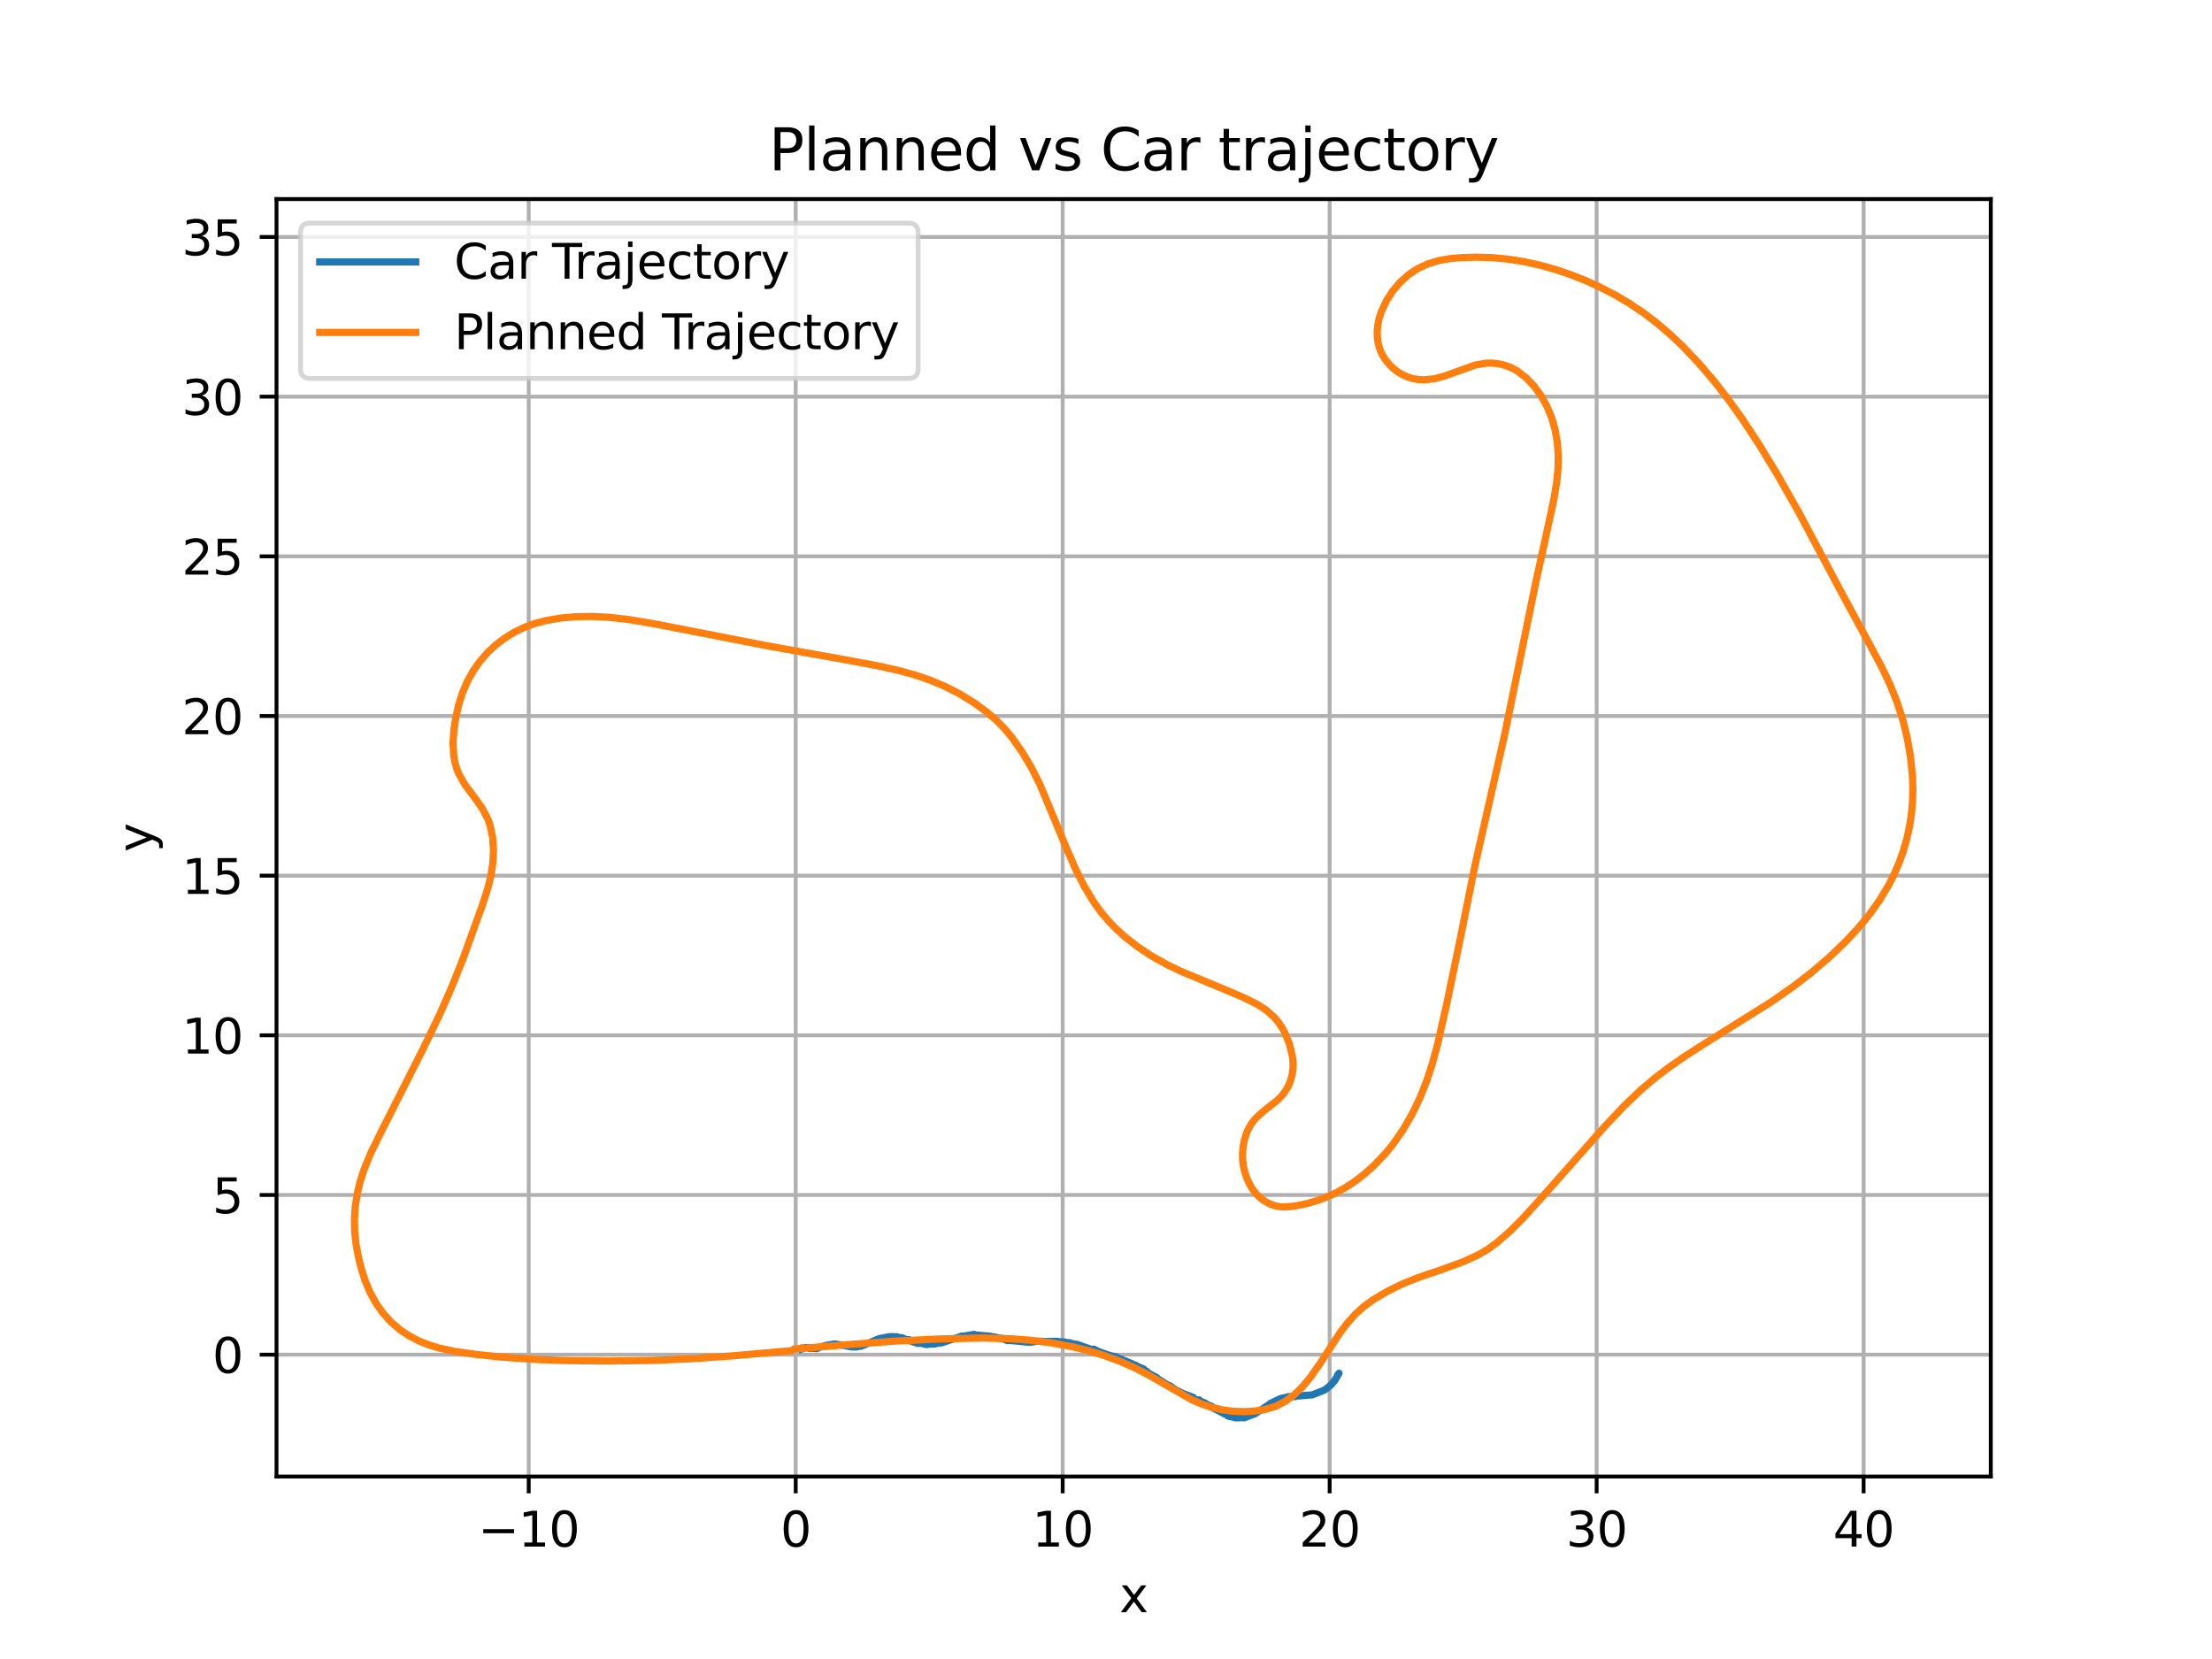 <?xml version="1.0" encoding="utf-8" standalone="no"?>
<!DOCTYPE svg PUBLIC "-//W3C//DTD SVG 1.1//EN"
  "http://www.w3.org/Graphics/SVG/1.1/DTD/svg11.dtd">
<svg xmlns:xlink="http://www.w3.org/1999/xlink" width="460.8pt" height="345.6pt" viewBox="0 0 460.8 345.6" xmlns="http://www.w3.org/2000/svg" version="1.1">
 <defs>
  <style type="text/css">*{stroke-linejoin: round; stroke-linecap: butt}</style>
 </defs>
 <g id="figure_1">
  <g id="patch_1">
   <path d="M 0 345.6 
L 460.8 345.6 
L 460.8 0 
L 0 0 
z
" style="fill: #ffffff"/>
  </g>
  <g id="axes_1">
   <g id="patch_2">
    <path d="M 57.6 307.584 
L 414.72 307.584 
L 414.72 41.472 
L 57.6 41.472 
z
" style="fill: #ffffff"/>
   </g>
   <g id="matplotlib.axis_1">
    <g id="xtick_1">
     <g id="line2d_1">
      <path d="M 110.142 307.584 
L 110.142 41.472 
" clip-path="url(#p72f62558f8)" style="fill: none; stroke: #b0b0b0; stroke-width: 0.8; stroke-linecap: square"/>
     </g>
     <g id="line2d_2">
      <defs>
       <path id="m0a9d363232" d="M 0 0 
L 0 3.5 
" style="stroke: #000000; stroke-width: 0.8"/>
      </defs>
      <g>
       <use xlink:href="#m0a9d363232" x="110.142" y="307.584" style="stroke: #000000; stroke-width: 0.8"/>
      </g>
     </g>
     <g id="text_1">
      <!-- −10 -->
      <g transform="translate(99.59 322.182) scale(0.1 -0.1)">
       <defs>
        <path id="DejaVuSans-2212" d="M 678 2272 
L 4684 2272 
L 4684 1741 
L 678 1741 
L 678 2272 
z
" transform="scale(0.016)"/>
        <path id="DejaVuSans-31" d="M 794 531 
L 1825 531 
L 1825 4091 
L 703 3866 
L 703 4441 
L 1819 4666 
L 2450 4666 
L 2450 531 
L 3481 531 
L 3481 0 
L 794 0 
L 794 531 
z
" transform="scale(0.016)"/>
        <path id="DejaVuSans-30" d="M 2034 4250 
Q 1547 4250 1301 3770 
Q 1056 3291 1056 2328 
Q 1056 1369 1301 889 
Q 1547 409 2034 409 
Q 2525 409 2770 889 
Q 3016 1369 3016 2328 
Q 3016 3291 2770 3770 
Q 2525 4250 2034 4250 
z
M 2034 4750 
Q 2819 4750 3233 4129 
Q 3647 3509 3647 2328 
Q 3647 1150 3233 529 
Q 2819 -91 2034 -91 
Q 1250 -91 836 529 
Q 422 1150 422 2328 
Q 422 3509 836 4129 
Q 1250 4750 2034 4750 
z
" transform="scale(0.016)"/>
       </defs>
       <use xlink:href="#DejaVuSans-2212"/>
       <use xlink:href="#DejaVuSans-31" x="83.789"/>
       <use xlink:href="#DejaVuSans-30" x="147.412"/>
      </g>
     </g>
    </g>
    <g id="xtick_2">
     <g id="line2d_3">
      <path d="M 165.759 307.584 
L 165.759 41.472 
" clip-path="url(#p72f62558f8)" style="fill: none; stroke: #b0b0b0; stroke-width: 0.8; stroke-linecap: square"/>
     </g>
     <g id="line2d_4">
      <g>
       <use xlink:href="#m0a9d363232" x="165.759" y="307.584" style="stroke: #000000; stroke-width: 0.8"/>
      </g>
     </g>
     <g id="text_2">
      <!-- 0 -->
      <g transform="translate(162.577 322.182) scale(0.1 -0.1)">
       <use xlink:href="#DejaVuSans-30"/>
      </g>
     </g>
    </g>
    <g id="xtick_3">
     <g id="line2d_5">
      <path d="M 221.375 307.584 
L 221.375 41.472 
" clip-path="url(#p72f62558f8)" style="fill: none; stroke: #b0b0b0; stroke-width: 0.8; stroke-linecap: square"/>
     </g>
     <g id="line2d_6">
      <g>
       <use xlink:href="#m0a9d363232" x="221.375" y="307.584" style="stroke: #000000; stroke-width: 0.8"/>
      </g>
     </g>
     <g id="text_3">
      <!-- 10 -->
      <g transform="translate(215.012 322.182) scale(0.1 -0.1)">
       <use xlink:href="#DejaVuSans-31"/>
       <use xlink:href="#DejaVuSans-30" x="63.623"/>
      </g>
     </g>
    </g>
    <g id="xtick_4">
     <g id="line2d_7">
      <path d="M 276.991 307.584 
L 276.991 41.472 
" clip-path="url(#p72f62558f8)" style="fill: none; stroke: #b0b0b0; stroke-width: 0.8; stroke-linecap: square"/>
     </g>
     <g id="line2d_8">
      <g>
       <use xlink:href="#m0a9d363232" x="276.991" y="307.584" style="stroke: #000000; stroke-width: 0.8"/>
      </g>
     </g>
     <g id="text_4">
      <!-- 20 -->
      <g transform="translate(270.629 322.182) scale(0.1 -0.1)">
       <defs>
        <path id="DejaVuSans-32" d="M 1228 531 
L 3431 531 
L 3431 0 
L 469 0 
L 469 531 
Q 828 903 1448 1529 
Q 2069 2156 2228 2338 
Q 2531 2678 2651 2914 
Q 2772 3150 2772 3378 
Q 2772 3750 2511 3984 
Q 2250 4219 1831 4219 
Q 1534 4219 1204 4116 
Q 875 4013 500 3803 
L 500 4441 
Q 881 4594 1212 4672 
Q 1544 4750 1819 4750 
Q 2544 4750 2975 4387 
Q 3406 4025 3406 3419 
Q 3406 3131 3298 2873 
Q 3191 2616 2906 2266 
Q 2828 2175 2409 1742 
Q 1991 1309 1228 531 
z
" transform="scale(0.016)"/>
       </defs>
       <use xlink:href="#DejaVuSans-32"/>
       <use xlink:href="#DejaVuSans-30" x="63.623"/>
      </g>
     </g>
    </g>
    <g id="xtick_5">
     <g id="line2d_9">
      <path d="M 332.607 307.584 
L 332.607 41.472 
" clip-path="url(#p72f62558f8)" style="fill: none; stroke: #b0b0b0; stroke-width: 0.8; stroke-linecap: square"/>
     </g>
     <g id="line2d_10">
      <g>
       <use xlink:href="#m0a9d363232" x="332.607" y="307.584" style="stroke: #000000; stroke-width: 0.8"/>
      </g>
     </g>
     <g id="text_5">
      <!-- 30 -->
      <g transform="translate(326.245 322.182) scale(0.1 -0.1)">
       <defs>
        <path id="DejaVuSans-33" d="M 2597 2516 
Q 3050 2419 3304 2112 
Q 3559 1806 3559 1356 
Q 3559 666 3084 287 
Q 2609 -91 1734 -91 
Q 1441 -91 1130 -33 
Q 819 25 488 141 
L 488 750 
Q 750 597 1062 519 
Q 1375 441 1716 441 
Q 2309 441 2620 675 
Q 2931 909 2931 1356 
Q 2931 1769 2642 2001 
Q 2353 2234 1838 2234 
L 1294 2234 
L 1294 2753 
L 1863 2753 
Q 2328 2753 2575 2939 
Q 2822 3125 2822 3475 
Q 2822 3834 2567 4026 
Q 2313 4219 1838 4219 
Q 1578 4219 1281 4162 
Q 984 4106 628 3988 
L 628 4550 
Q 988 4650 1302 4700 
Q 1616 4750 1894 4750 
Q 2613 4750 3031 4423 
Q 3450 4097 3450 3541 
Q 3450 3153 3228 2886 
Q 3006 2619 2597 2516 
z
" transform="scale(0.016)"/>
       </defs>
       <use xlink:href="#DejaVuSans-33"/>
       <use xlink:href="#DejaVuSans-30" x="63.623"/>
      </g>
     </g>
    </g>
    <g id="xtick_6">
     <g id="line2d_11">
      <path d="M 388.224 307.584 
L 388.224 41.472 
" clip-path="url(#p72f62558f8)" style="fill: none; stroke: #b0b0b0; stroke-width: 0.8; stroke-linecap: square"/>
     </g>
     <g id="line2d_12">
      <g>
       <use xlink:href="#m0a9d363232" x="388.224" y="307.584" style="stroke: #000000; stroke-width: 0.8"/>
      </g>
     </g>
     <g id="text_6">
      <!-- 40 -->
      <g transform="translate(381.861 322.182) scale(0.1 -0.1)">
       <defs>
        <path id="DejaVuSans-34" d="M 2419 4116 
L 825 1625 
L 2419 1625 
L 2419 4116 
z
M 2253 4666 
L 3047 4666 
L 3047 1625 
L 3713 1625 
L 3713 1100 
L 3047 1100 
L 3047 0 
L 2419 0 
L 2419 1100 
L 313 1100 
L 313 1709 
L 2253 4666 
z
" transform="scale(0.016)"/>
       </defs>
       <use xlink:href="#DejaVuSans-34"/>
       <use xlink:href="#DejaVuSans-30" x="63.623"/>
      </g>
     </g>
    </g>
    <g id="text_7">
     <!-- x -->
     <g transform="translate(233.201 335.861) scale(0.1 -0.1)">
      <defs>
       <path id="DejaVuSans-78" d="M 3513 3500 
L 2247 1797 
L 3578 0 
L 2900 0 
L 1881 1375 
L 863 0 
L 184 0 
L 1544 1831 
L 300 3500 
L 978 3500 
L 1906 2253 
L 2834 3500 
L 3513 3500 
z
" transform="scale(0.016)"/>
      </defs>
      <use xlink:href="#DejaVuSans-78"/>
     </g>
    </g>
   </g>
   <g id="matplotlib.axis_2">
    <g id="ytick_1">
     <g id="line2d_13">
      <path d="M 57.6 282.198 
L 414.72 282.198 
" clip-path="url(#p72f62558f8)" style="fill: none; stroke: #b0b0b0; stroke-width: 0.8; stroke-linecap: square"/>
     </g>
     <g id="line2d_14">
      <defs>
       <path id="m3042c10a99" d="M 0 0 
L -3.5 0 
" style="stroke: #000000; stroke-width: 0.8"/>
      </defs>
      <g>
       <use xlink:href="#m3042c10a99" x="57.6" y="282.198" style="stroke: #000000; stroke-width: 0.8"/>
      </g>
     </g>
     <g id="text_8">
      <!-- 0 -->
      <g transform="translate(44.237 285.997) scale(0.1 -0.1)">
       <use xlink:href="#DejaVuSans-30"/>
      </g>
     </g>
    </g>
    <g id="ytick_2">
     <g id="line2d_15">
      <path d="M 57.6 248.937 
L 414.72 248.937 
" clip-path="url(#p72f62558f8)" style="fill: none; stroke: #b0b0b0; stroke-width: 0.8; stroke-linecap: square"/>
     </g>
     <g id="line2d_16">
      <g>
       <use xlink:href="#m3042c10a99" x="57.6" y="248.937" style="stroke: #000000; stroke-width: 0.8"/>
      </g>
     </g>
     <g id="text_9">
      <!-- 5 -->
      <g transform="translate(44.237 252.736) scale(0.1 -0.1)">
       <defs>
        <path id="DejaVuSans-35" d="M 691 4666 
L 3169 4666 
L 3169 4134 
L 1269 4134 
L 1269 2991 
Q 1406 3038 1543 3061 
Q 1681 3084 1819 3084 
Q 2600 3084 3056 2656 
Q 3513 2228 3513 1497 
Q 3513 744 3044 326 
Q 2575 -91 1722 -91 
Q 1428 -91 1123 -41 
Q 819 9 494 109 
L 494 744 
Q 775 591 1075 516 
Q 1375 441 1709 441 
Q 2250 441 2565 725 
Q 2881 1009 2881 1497 
Q 2881 1984 2565 2268 
Q 2250 2553 1709 2553 
Q 1456 2553 1204 2497 
Q 953 2441 691 2322 
L 691 4666 
z
" transform="scale(0.016)"/>
       </defs>
       <use xlink:href="#DejaVuSans-35"/>
      </g>
     </g>
    </g>
    <g id="ytick_3">
     <g id="line2d_17">
      <path d="M 57.6 215.676 
L 414.72 215.676 
" clip-path="url(#p72f62558f8)" style="fill: none; stroke: #b0b0b0; stroke-width: 0.8; stroke-linecap: square"/>
     </g>
     <g id="line2d_18">
      <g>
       <use xlink:href="#m3042c10a99" x="57.6" y="215.676" style="stroke: #000000; stroke-width: 0.8"/>
      </g>
     </g>
     <g id="text_10">
      <!-- 10 -->
      <g transform="translate(37.875 219.475) scale(0.1 -0.1)">
       <use xlink:href="#DejaVuSans-31"/>
       <use xlink:href="#DejaVuSans-30" x="63.623"/>
      </g>
     </g>
    </g>
    <g id="ytick_4">
     <g id="line2d_19">
      <path d="M 57.6 182.415 
L 414.72 182.415 
" clip-path="url(#p72f62558f8)" style="fill: none; stroke: #b0b0b0; stroke-width: 0.8; stroke-linecap: square"/>
     </g>
     <g id="line2d_20">
      <g>
       <use xlink:href="#m3042c10a99" x="57.6" y="182.415" style="stroke: #000000; stroke-width: 0.8"/>
      </g>
     </g>
     <g id="text_11">
      <!-- 15 -->
      <g transform="translate(37.875 186.214) scale(0.1 -0.1)">
       <use xlink:href="#DejaVuSans-31"/>
       <use xlink:href="#DejaVuSans-35" x="63.623"/>
      </g>
     </g>
    </g>
    <g id="ytick_5">
     <g id="line2d_21">
      <path d="M 57.6 149.154 
L 414.72 149.154 
" clip-path="url(#p72f62558f8)" style="fill: none; stroke: #b0b0b0; stroke-width: 0.8; stroke-linecap: square"/>
     </g>
     <g id="line2d_22">
      <g>
       <use xlink:href="#m3042c10a99" x="57.6" y="149.154" style="stroke: #000000; stroke-width: 0.8"/>
      </g>
     </g>
     <g id="text_12">
      <!-- 20 -->
      <g transform="translate(37.875 152.953) scale(0.1 -0.1)">
       <use xlink:href="#DejaVuSans-32"/>
       <use xlink:href="#DejaVuSans-30" x="63.623"/>
      </g>
     </g>
    </g>
    <g id="ytick_6">
     <g id="line2d_23">
      <path d="M 57.6 115.893 
L 414.72 115.893 
" clip-path="url(#p72f62558f8)" style="fill: none; stroke: #b0b0b0; stroke-width: 0.8; stroke-linecap: square"/>
     </g>
     <g id="line2d_24">
      <g>
       <use xlink:href="#m3042c10a99" x="57.6" y="115.893" style="stroke: #000000; stroke-width: 0.8"/>
      </g>
     </g>
     <g id="text_13">
      <!-- 25 -->
      <g transform="translate(37.875 119.692) scale(0.1 -0.1)">
       <use xlink:href="#DejaVuSans-32"/>
       <use xlink:href="#DejaVuSans-35" x="63.623"/>
      </g>
     </g>
    </g>
    <g id="ytick_7">
     <g id="line2d_25">
      <path d="M 57.6 82.632 
L 414.72 82.632 
" clip-path="url(#p72f62558f8)" style="fill: none; stroke: #b0b0b0; stroke-width: 0.8; stroke-linecap: square"/>
     </g>
     <g id="line2d_26">
      <g>
       <use xlink:href="#m3042c10a99" x="57.6" y="82.632" style="stroke: #000000; stroke-width: 0.8"/>
      </g>
     </g>
     <g id="text_14">
      <!-- 30 -->
      <g transform="translate(37.875 86.431) scale(0.1 -0.1)">
       <use xlink:href="#DejaVuSans-33"/>
       <use xlink:href="#DejaVuSans-30" x="63.623"/>
      </g>
     </g>
    </g>
    <g id="ytick_8">
     <g id="line2d_27">
      <path d="M 57.6 49.371 
L 414.72 49.371 
" clip-path="url(#p72f62558f8)" style="fill: none; stroke: #b0b0b0; stroke-width: 0.8; stroke-linecap: square"/>
     </g>
     <g id="line2d_28">
      <g>
       <use xlink:href="#m3042c10a99" x="57.6" y="49.371" style="stroke: #000000; stroke-width: 0.8"/>
      </g>
     </g>
     <g id="text_15">
      <!-- 35 -->
      <g transform="translate(37.875 53.17) scale(0.1 -0.1)">
       <use xlink:href="#DejaVuSans-33"/>
       <use xlink:href="#DejaVuSans-35" x="63.623"/>
      </g>
     </g>
    </g>
    <g id="text_16">
     <!-- y -->
     <g transform="translate(31.795 177.487) rotate(-90) scale(0.1 -0.1)">
      <defs>
       <path id="DejaVuSans-79" d="M 2059 -325 
Q 1816 -950 1584 -1140 
Q 1353 -1331 966 -1331 
L 506 -1331 
L 506 -850 
L 844 -850 
Q 1081 -850 1212 -737 
Q 1344 -625 1503 -206 
L 1606 56 
L 191 3500 
L 800 3500 
L 1894 763 
L 2988 3500 
L 3597 3500 
L 2059 -325 
z
" transform="scale(0.016)"/>
      </defs>
      <use xlink:href="#DejaVuSans-79"/>
     </g>
    </g>
   </g>
   <g id="line2d_29">
    <path d="M 166.76 280.989 
L 167.001 280.801 
L 166.759 280.999 
L 166.929 280.926 
L 166.973 281.026 
L 167.157 280.867 
L 167.062 281.034 
L 167.281 280.827 
L 167.238 280.94 
L 167.777 280.715 
L 167.972 280.715 
L 168.099 280.697 
L 168.58 280.781 
L 168.551 280.815 
L 168.642 280.897 
L 168.731 280.791 
L 168.823 280.876 
L 168.89 280.797 
L 169.5 280.898 
L 169.647 280.721 
L 169.684 280.891 
L 169.7 280.871 
L 169.989 280.946 
L 170.063 280.857 
L 170.178 280.923 
L 170.268 280.815 
L 170.399 280.854 
L 170.49 280.745 
L 171.985 280.295 
L 172.682 280.158 
L 172.675 280.166 
L 173.847 279.973 
L 174.13 279.995 
L 177.587 280.619 
L 178.373 280.521 
L 178.291 280.62 
L 179.446 280.364 
L 179.378 280.446 
L 180.243 280.071 
L 180.182 280.145 
L 180.725 279.806 
L 180.622 279.929 
L 181.411 279.589 
L 181.392 279.612 
L 182.209 279.248 
L 182.178 279.285 
L 183.073 278.886 
L 185.327 278.44 
L 186.306 278.451 
L 186.243 278.526 
L 186.834 278.465 
L 186.822 278.48 
L 187.263 278.631 
L 187.238 278.661 
L 187.838 278.649 
L 188.734 279.056 
L 188.741 279.047 
L 189.356 279.076 
L 189.214 279.247 
L 190.32 279.48 
L 190.26 279.552 
L 191.296 279.872 
L 191.415 279.731 
L 192.983 280.096 
L 192.977 280.102 
L 193.673 279.97 
L 194.772 279.967 
L 194.869 279.852 
L 195.406 279.819 
L 195.38 279.85 
L 196.101 279.571 
L 195.93 279.775 
L 196.528 279.618 
L 199.012 278.779 
L 199.609 278.617 
L 200.338 278.325 
L 200.261 278.417 
L 202.938 277.969 
L 202.863 278.059 
L 206.351 278.366 
L 206.982 278.607 
L 207.079 278.49 
L 208.493 278.84 
L 208.565 278.753 
L 209.848 279.275 
L 209.917 279.193 
L 214.456 279.636 
L 216.202 279.397 
L 216.166 279.44 
L 216.978 279.398 
L 216.939 279.444 
L 217.722 279.452 
L 220.258 279.417 
L 220.218 279.464 
L 221.929 279.594 
L 221.861 279.675 
L 222.792 279.706 
L 223.573 279.949 
L 223.567 279.957 
L 224.479 280.073 
L 224.463 280.092 
L 227.705 281.231 
L 227.859 281.046 
L 228.606 281.433 
L 228.577 281.468 
L 230.247 282.035 
L 230.225 282.062 
L 231.933 282.588 
L 231.986 282.525 
L 232.826 282.804 
L 232.72 282.931 
L 233.626 283.13 
L 234.295 283.614 
L 234.399 283.49 
L 236.775 284.516 
L 236.74 284.558 
L 238.321 285.24 
L 238.248 285.327 
L 238.969 285.745 
L 238.884 285.847 
L 241.041 287.022 
L 240.982 287.092 
L 243.578 288.736 
L 243.654 288.646 
L 245.403 289.874 
L 245.464 289.801 
L 246.69 290.428 
L 246.715 290.398 
L 248.608 291.122 
L 248.482 291.273 
L 249.059 291.554 
L 249.059 291.554 
L 249.708 291.745 
L 249.815 291.617 
L 250.224 292.092 
L 250.288 292.016 
L 250.925 292.218 
L 250.915 292.229 
L 251.969 292.897 
L 252.046 292.805 
L 252.615 293.086 
L 252.505 293.218 
L 255.269 294.62 
L 255.257 294.635 
L 255.846 294.824 
L 255.739 294.951 
L 256.311 295.132 
L 256.399 295.026 
L 257.022 295.111 
L 256.908 295.247 
L 257.458 295.376 
L 259.201 295.319 
L 259.165 295.363 
L 259.83 295.117 
L 261.408 294.518 
L 261.386 294.544 
L 264.428 292.56 
L 264.546 292.419 
L 266.584 291.417 
L 267.137 291.229 
L 267.096 291.278 
L 268.196 291.039 
L 268.255 290.968 
L 269.895 290.874 
L 269.835 290.947 
L 270.606 290.685 
L 270.502 290.809 
L 273.376 290.574 
L 275.718 289.656 
L 276.204 289.383 
L 277.242 288.519 
L 278.003 287.645 
L 278.939 286.068 
L 278.929 286.081 
" clip-path="url(#p72f62558f8)" style="fill: none; stroke: #1f77b4; stroke-width: 1.5; stroke-linecap: square"/>
   </g>
   <g id="line2d_30">
    <path d="M 165.703 281.005 
L 176.795 280.096 
L 186.785 279.352 
L 195.676 278.93 
L 204.572 278.738 
L 210.132 278.86 
L 214.573 279.177 
L 218.997 279.731 
L 223.392 280.553 
L 226.66 281.358 
L 229.895 282.336 
L 233.087 283.498 
L 236.223 284.859 
L 239.283 286.445 
L 248.306 291.619 
L 250.404 292.507 
L 252.55 293.21 
L 254.741 293.711 
L 256.953 293.998 
L 259.173 294.071 
L 261.393 293.944 
L 263.591 293.606 
L 265.747 292.958 
L 267.782 291.907 
L 269.672 290.497 
L 271.392 288.819 
L 272.964 286.933 
L 275.1 283.866 
L 279.203 277.56 
L 280.703 275.596 
L 282.327 273.781 
L 284.097 272.171 
L 285.993 270.796 
L 288.973 269.025 
L 292.059 267.503 
L 295.223 266.22 
L 300.574 264.389 
L 304.832 262.84 
L 307.943 261.404 
L 309.938 260.234 
L 311.84 258.858 
L 314.531 256.507 
L 317.092 253.952 
L 320.379 250.359 
L 334.129 234.842 
L 338.29 230.424 
L 341.769 227.107 
L 344.483 224.786 
L 347.285 222.62 
L 351.129 219.943 
L 356.036 216.814 
L 368.849 208.802 
L 373.65 205.447 
L 377.388 202.562 
L 381.006 199.465 
L 384.476 196.137 
L 386.963 193.477 
L 389.317 190.648 
L 391.491 187.622 
L 393.44 184.384 
L 394.591 182.107 
L 395.61 179.741 
L 396.485 177.297 
L 397.21 174.78 
L 397.776 172.206 
L 398.178 169.595 
L 398.417 166.945 
L 398.487 164.291 
L 398.39 161.636 
L 397.989 157.68 
L 397.32 153.771 
L 396.381 149.941 
L 395.175 146.217 
L 393.728 142.619 
L 392.086 139.144 
L 389.702 134.65 
L 384.243 124.617 
L 374.686 106.665 
L 370.313 98.96 
L 366.39 92.503 
L 362.948 87.278 
L 360.056 83.233 
L 357.027 79.338 
L 353.846 75.617 
L 350.505 72.104 
L 347.889 69.627 
L 345.174 67.309 
L 342.36 65.167 
L 339.452 63.212 
L 336.46 61.446 
L 333.4 59.856 
L 330.282 58.434 
L 327.115 57.181 
L 323.903 56.1 
L 320.654 55.199 
L 317.372 54.486 
L 314.064 53.971 
L 310.737 53.662 
L 307.401 53.568 
L 304.065 53.686 
L 301.848 53.902 
L 299.647 54.298 
L 297.491 54.949 
L 295.417 55.904 
L 293.469 57.182 
L 291.68 58.779 
L 290.101 60.651 
L 288.757 62.764 
L 287.694 65.088 
L 287.299 66.331 
L 287.028 67.62 
L 286.898 68.94 
L 286.922 70.27 
L 287.112 71.582 
L 287.476 72.839 
L 288.011 74.002 
L 288.686 75.049 
L 289.463 75.986 
L 290.324 76.815 
L 291.266 77.528 
L 292.276 78.115 
L 293.307 78.559 
L 294.39 78.88 
L 295.502 79.069 
L 296.604 79.129 
L 298.824 78.903 
L 300.996 78.311 
L 307.394 76.017 
L 309.601 75.662 
L 310.706 75.638 
L 311.818 75.729 
L 312.921 75.938 
L 313.996 76.262 
L 315.037 76.7 
L 316.049 77.256 
L 317.915 78.689 
L 319.577 80.445 
L 321.04 82.456 
L 322.267 84.663 
L 323.251 87.055 
L 323.965 89.569 
L 324.415 92.174 
L 324.607 94.827 
L 324.566 97.484 
L 324.327 100.129 
L 323.693 104.047 
L 322.301 110.487 
L 319.77 122.072 
L 313.435 153.085 
L 307.314 180.043 
L 304.189 195.564 
L 301.519 208.478 
L 299.492 217.47 
L 298.469 221.269 
L 297.266 224.991 
L 295.844 228.601 
L 294.184 232.062 
L 292.285 235.342 
L 290.151 238.405 
L 288.594 240.304 
L 286.08 242.924 
L 284.301 244.511 
L 282.437 245.964 
L 280.492 247.266 
L 278.481 248.398 
L 276.407 249.358 
L 274.28 250.142 
L 272.114 250.755 
L 269.922 251.206 
L 267.706 251.431 
L 266.59 251.374 
L 265.494 251.154 
L 264.44 250.761 
L 263.422 250.196 
L 262.478 249.482 
L 261.629 248.637 
L 260.88 247.663 
L 260.247 246.566 
L 259.728 245.399 
L 259.309 244.169 
L 259.015 242.9 
L 258.863 241.6 
L 258.844 240.264 
L 258.957 238.919 
L 259.192 237.631 
L 259.559 236.368 
L 260.057 235.178 
L 260.685 234.087 
L 261.441 233.102 
L 263.2 231.478 
L 265.997 229.283 
L 266.866 228.437 
L 267.632 227.5 
L 268.294 226.415 
L 268.804 225.233 
L 269.155 223.982 
L 269.347 222.676 
L 269.371 221.342 
L 269.229 220.028 
L 268.614 217.497 
L 267.647 215.097 
L 267.027 213.989 
L 266.326 212.965 
L 265.538 212.021 
L 263.766 210.419 
L 261.804 209.159 
L 258.717 207.649 
L 253.47 205.433 
L 246.112 202.385 
L 243.014 200.896 
L 239.99 199.208 
L 237.068 197.285 
L 234.276 195.105 
L 232.506 193.497 
L 230.828 191.752 
L 229.259 189.868 
L 227.811 187.852 
L 225.862 184.615 
L 224.133 181.201 
L 222.074 176.487 
L 216.62 163.384 
L 214.89 159.969 
L 212.967 156.708 
L 210.821 153.656 
L 209.253 151.774 
L 207.563 150.045 
L 205.765 148.483 
L 202.924 146.398 
L 199.958 144.576 
L 196.892 143.003 
L 193.745 141.676 
L 190.534 140.582 
L 187.281 139.687 
L 182.907 138.709 
L 176.312 137.48 
L 159.813 134.532 
L 136.763 130.036 
L 131.256 129.096 
L 126.828 128.591 
L 123.494 128.419 
L 120.158 128.457 
L 116.83 128.739 
L 113.53 129.316 
L 111.362 129.904 
L 109.236 130.686 
L 107.173 131.68 
L 105.192 132.888 
L 103.313 134.311 
L 101.56 135.948 
L 99.958 137.793 
L 98.532 139.837 
L 97.31 142.056 
L 96.304 144.433 
L 95.521 146.92 
L 94.942 149.487 
L 94.549 152.1 
L 94.376 154.746 
L 94.518 157.402 
L 94.744 158.705 
L 95.092 159.968 
L 95.563 161.173 
L 96.802 163.378 
L 99.022 166.357 
L 100.458 168.387 
L 101.635 170.64 
L 102.07 171.863 
L 102.619 174.439 
L 102.8 177.085 
L 102.674 179.741 
L 102.279 182.359 
L 101.661 184.912 
L 100.461 188.636 
L 96.49 199.629 
L 94.099 205.635 
L 91.506 211.518 
L 88.172 218.43 
L 79.541 235.505 
L 77.285 240.093 
L 75.817 243.676 
L 75.02 246.159 
L 74.408 248.719 
L 74.007 251.339 
L 73.833 253.992 
L 73.892 256.647 
L 74.183 259.298 
L 74.669 261.883 
L 75.302 264.419 
L 76.105 266.9 
L 77.103 269.26 
L 78.334 271.495 
L 79.767 273.521 
L 81.397 275.332 
L 83.195 276.902 
L 85.128 278.22 
L 87.162 279.294 
L 89.271 280.144 
L 91.426 280.802 
L 94.71 281.509 
L 99.125 282.145 
L 104.664 282.724 
L 111.326 283.189 
L 117.996 283.436 
L 126.894 283.522 
L 135.791 283.402 
L 143.571 283.075 
L 152.454 282.465 
L 164.634 281.383 
L 164.634 281.383 
" clip-path="url(#p72f62558f8)" style="fill: none; stroke: #ff7f0e; stroke-width: 1.5; stroke-linecap: square"/>
   </g>
   <g id="patch_3">
    <path d="M 57.6 307.584 
L 57.6 41.472 
" style="fill: none; stroke: #000000; stroke-width: 0.8; stroke-linejoin: miter; stroke-linecap: square"/>
   </g>
   <g id="patch_4">
    <path d="M 414.72 307.584 
L 414.72 41.472 
" style="fill: none; stroke: #000000; stroke-width: 0.8; stroke-linejoin: miter; stroke-linecap: square"/>
   </g>
   <g id="patch_5">
    <path d="M 57.6 307.584 
L 414.72 307.584 
" style="fill: none; stroke: #000000; stroke-width: 0.8; stroke-linejoin: miter; stroke-linecap: square"/>
   </g>
   <g id="patch_6">
    <path d="M 57.6 41.472 
L 414.72 41.472 
" style="fill: none; stroke: #000000; stroke-width: 0.8; stroke-linejoin: miter; stroke-linecap: square"/>
   </g>
   <g id="text_17">
    <!-- Planned vs Car trajectory -->
    <g transform="translate(160.167 35.472) scale(0.12 -0.12)">
     <defs>
      <path id="DejaVuSans-50" d="M 1259 4147 
L 1259 2394 
L 2053 2394 
Q 2494 2394 2734 2622 
Q 2975 2850 2975 3272 
Q 2975 3691 2734 3919 
Q 2494 4147 2053 4147 
L 1259 4147 
z
M 628 4666 
L 2053 4666 
Q 2838 4666 3239 4311 
Q 3641 3956 3641 3272 
Q 3641 2581 3239 2228 
Q 2838 1875 2053 1875 
L 1259 1875 
L 1259 0 
L 628 0 
L 628 4666 
z
" transform="scale(0.016)"/>
      <path id="DejaVuSans-6c" d="M 603 4863 
L 1178 4863 
L 1178 0 
L 603 0 
L 603 4863 
z
" transform="scale(0.016)"/>
      <path id="DejaVuSans-61" d="M 2194 1759 
Q 1497 1759 1228 1600 
Q 959 1441 959 1056 
Q 959 750 1161 570 
Q 1363 391 1709 391 
Q 2188 391 2477 730 
Q 2766 1069 2766 1631 
L 2766 1759 
L 2194 1759 
z
M 3341 1997 
L 3341 0 
L 2766 0 
L 2766 531 
Q 2569 213 2275 61 
Q 1981 -91 1556 -91 
Q 1019 -91 701 211 
Q 384 513 384 1019 
Q 384 1609 779 1909 
Q 1175 2209 1959 2209 
L 2766 2209 
L 2766 2266 
Q 2766 2663 2505 2880 
Q 2244 3097 1772 3097 
Q 1472 3097 1187 3025 
Q 903 2953 641 2809 
L 641 3341 
Q 956 3463 1253 3523 
Q 1550 3584 1831 3584 
Q 2591 3584 2966 3190 
Q 3341 2797 3341 1997 
z
" transform="scale(0.016)"/>
      <path id="DejaVuSans-6e" d="M 3513 2113 
L 3513 0 
L 2938 0 
L 2938 2094 
Q 2938 2591 2744 2837 
Q 2550 3084 2163 3084 
Q 1697 3084 1428 2787 
Q 1159 2491 1159 1978 
L 1159 0 
L 581 0 
L 581 3500 
L 1159 3500 
L 1159 2956 
Q 1366 3272 1645 3428 
Q 1925 3584 2291 3584 
Q 2894 3584 3203 3211 
Q 3513 2838 3513 2113 
z
" transform="scale(0.016)"/>
      <path id="DejaVuSans-65" d="M 3597 1894 
L 3597 1613 
L 953 1613 
Q 991 1019 1311 708 
Q 1631 397 2203 397 
Q 2534 397 2845 478 
Q 3156 559 3463 722 
L 3463 178 
Q 3153 47 2828 -22 
Q 2503 -91 2169 -91 
Q 1331 -91 842 396 
Q 353 884 353 1716 
Q 353 2575 817 3079 
Q 1281 3584 2069 3584 
Q 2775 3584 3186 3129 
Q 3597 2675 3597 1894 
z
M 3022 2063 
Q 3016 2534 2758 2815 
Q 2500 3097 2075 3097 
Q 1594 3097 1305 2825 
Q 1016 2553 972 2059 
L 3022 2063 
z
" transform="scale(0.016)"/>
      <path id="DejaVuSans-64" d="M 2906 2969 
L 2906 4863 
L 3481 4863 
L 3481 0 
L 2906 0 
L 2906 525 
Q 2725 213 2448 61 
Q 2172 -91 1784 -91 
Q 1150 -91 751 415 
Q 353 922 353 1747 
Q 353 2572 751 3078 
Q 1150 3584 1784 3584 
Q 2172 3584 2448 3432 
Q 2725 3281 2906 2969 
z
M 947 1747 
Q 947 1113 1208 752 
Q 1469 391 1925 391 
Q 2381 391 2643 752 
Q 2906 1113 2906 1747 
Q 2906 2381 2643 2742 
Q 2381 3103 1925 3103 
Q 1469 3103 1208 2742 
Q 947 2381 947 1747 
z
" transform="scale(0.016)"/>
      <path id="DejaVuSans-20" transform="scale(0.016)"/>
      <path id="DejaVuSans-76" d="M 191 3500 
L 800 3500 
L 1894 563 
L 2988 3500 
L 3597 3500 
L 2284 0 
L 1503 0 
L 191 3500 
z
" transform="scale(0.016)"/>
      <path id="DejaVuSans-73" d="M 2834 3397 
L 2834 2853 
Q 2591 2978 2328 3040 
Q 2066 3103 1784 3103 
Q 1356 3103 1142 2972 
Q 928 2841 928 2578 
Q 928 2378 1081 2264 
Q 1234 2150 1697 2047 
L 1894 2003 
Q 2506 1872 2764 1633 
Q 3022 1394 3022 966 
Q 3022 478 2636 193 
Q 2250 -91 1575 -91 
Q 1294 -91 989 -36 
Q 684 19 347 128 
L 347 722 
Q 666 556 975 473 
Q 1284 391 1588 391 
Q 1994 391 2212 530 
Q 2431 669 2431 922 
Q 2431 1156 2273 1281 
Q 2116 1406 1581 1522 
L 1381 1569 
Q 847 1681 609 1914 
Q 372 2147 372 2553 
Q 372 3047 722 3315 
Q 1072 3584 1716 3584 
Q 2034 3584 2315 3537 
Q 2597 3491 2834 3397 
z
" transform="scale(0.016)"/>
      <path id="DejaVuSans-43" d="M 4122 4306 
L 4122 3641 
Q 3803 3938 3442 4084 
Q 3081 4231 2675 4231 
Q 1875 4231 1450 3742 
Q 1025 3253 1025 2328 
Q 1025 1406 1450 917 
Q 1875 428 2675 428 
Q 3081 428 3442 575 
Q 3803 722 4122 1019 
L 4122 359 
Q 3791 134 3420 21 
Q 3050 -91 2638 -91 
Q 1578 -91 968 557 
Q 359 1206 359 2328 
Q 359 3453 968 4101 
Q 1578 4750 2638 4750 
Q 3056 4750 3426 4639 
Q 3797 4528 4122 4306 
z
" transform="scale(0.016)"/>
      <path id="DejaVuSans-72" d="M 2631 2963 
Q 2534 3019 2420 3045 
Q 2306 3072 2169 3072 
Q 1681 3072 1420 2755 
Q 1159 2438 1159 1844 
L 1159 0 
L 581 0 
L 581 3500 
L 1159 3500 
L 1159 2956 
Q 1341 3275 1631 3429 
Q 1922 3584 2338 3584 
Q 2397 3584 2469 3576 
Q 2541 3569 2628 3553 
L 2631 2963 
z
" transform="scale(0.016)"/>
      <path id="DejaVuSans-74" d="M 1172 4494 
L 1172 3500 
L 2356 3500 
L 2356 3053 
L 1172 3053 
L 1172 1153 
Q 1172 725 1289 603 
Q 1406 481 1766 481 
L 2356 481 
L 2356 0 
L 1766 0 
Q 1100 0 847 248 
Q 594 497 594 1153 
L 594 3053 
L 172 3053 
L 172 3500 
L 594 3500 
L 594 4494 
L 1172 4494 
z
" transform="scale(0.016)"/>
      <path id="DejaVuSans-6a" d="M 603 3500 
L 1178 3500 
L 1178 -63 
Q 1178 -731 923 -1031 
Q 669 -1331 103 -1331 
L -116 -1331 
L -116 -844 
L 38 -844 
Q 366 -844 484 -692 
Q 603 -541 603 -63 
L 603 3500 
z
M 603 4863 
L 1178 4863 
L 1178 4134 
L 603 4134 
L 603 4863 
z
" transform="scale(0.016)"/>
      <path id="DejaVuSans-63" d="M 3122 3366 
L 3122 2828 
Q 2878 2963 2633 3030 
Q 2388 3097 2138 3097 
Q 1578 3097 1268 2742 
Q 959 2388 959 1747 
Q 959 1106 1268 751 
Q 1578 397 2138 397 
Q 2388 397 2633 464 
Q 2878 531 3122 666 
L 3122 134 
Q 2881 22 2623 -34 
Q 2366 -91 2075 -91 
Q 1284 -91 818 406 
Q 353 903 353 1747 
Q 353 2603 823 3093 
Q 1294 3584 2113 3584 
Q 2378 3584 2631 3529 
Q 2884 3475 3122 3366 
z
" transform="scale(0.016)"/>
      <path id="DejaVuSans-6f" d="M 1959 3097 
Q 1497 3097 1228 2736 
Q 959 2375 959 1747 
Q 959 1119 1226 758 
Q 1494 397 1959 397 
Q 2419 397 2687 759 
Q 2956 1122 2956 1747 
Q 2956 2369 2687 2733 
Q 2419 3097 1959 3097 
z
M 1959 3584 
Q 2709 3584 3137 3096 
Q 3566 2609 3566 1747 
Q 3566 888 3137 398 
Q 2709 -91 1959 -91 
Q 1206 -91 779 398 
Q 353 888 353 1747 
Q 353 2609 779 3096 
Q 1206 3584 1959 3584 
z
" transform="scale(0.016)"/>
     </defs>
     <use xlink:href="#DejaVuSans-50"/>
     <use xlink:href="#DejaVuSans-6c" x="60.303"/>
     <use xlink:href="#DejaVuSans-61" x="88.086"/>
     <use xlink:href="#DejaVuSans-6e" x="149.365"/>
     <use xlink:href="#DejaVuSans-6e" x="212.744"/>
     <use xlink:href="#DejaVuSans-65" x="276.123"/>
     <use xlink:href="#DejaVuSans-64" x="337.646"/>
     <use xlink:href="#DejaVuSans-20" x="401.123"/>
     <use xlink:href="#DejaVuSans-76" x="432.91"/>
     <use xlink:href="#DejaVuSans-73" x="492.09"/>
     <use xlink:href="#DejaVuSans-20" x="544.189"/>
     <use xlink:href="#DejaVuSans-43" x="575.977"/>
     <use xlink:href="#DejaVuSans-61" x="645.801"/>
     <use xlink:href="#DejaVuSans-72" x="707.08"/>
     <use xlink:href="#DejaVuSans-20" x="748.193"/>
     <use xlink:href="#DejaVuSans-74" x="779.98"/>
     <use xlink:href="#DejaVuSans-72" x="819.189"/>
     <use xlink:href="#DejaVuSans-61" x="860.303"/>
     <use xlink:href="#DejaVuSans-6a" x="921.582"/>
     <use xlink:href="#DejaVuSans-65" x="949.365"/>
     <use xlink:href="#DejaVuSans-63" x="1010.889"/>
     <use xlink:href="#DejaVuSans-74" x="1065.869"/>
     <use xlink:href="#DejaVuSans-6f" x="1105.078"/>
     <use xlink:href="#DejaVuSans-72" x="1166.26"/>
     <use xlink:href="#DejaVuSans-79" x="1207.373"/>
    </g>
   </g>
   <g id="legend_1">
    <g id="patch_7">
     <path d="M 64.6 78.828 
L 189.261 78.828 
Q 191.261 78.828 191.261 76.828 
L 191.261 48.472 
Q 191.261 46.472 189.261 46.472 
L 64.6 46.472 
Q 62.6 46.472 62.6 48.472 
L 62.6 76.828 
Q 62.6 78.828 64.6 78.828 
z
" style="fill: #ffffff; opacity: 0.8; stroke: #cccccc; stroke-linejoin: miter"/>
    </g>
    <g id="line2d_31">
     <path d="M 66.6 54.57 
L 76.6 54.57 
L 86.6 54.57 
" style="fill: none; stroke: #1f77b4; stroke-width: 1.5; stroke-linecap: square"/>
    </g>
    <g id="text_18">
     <!-- Car Trajectory -->
     <g transform="translate(94.6 58.07) scale(0.1 -0.1)">
      <defs>
       <path id="DejaVuSans-54" d="M -19 4666 
L 3928 4666 
L 3928 4134 
L 2272 4134 
L 2272 0 
L 1638 0 
L 1638 4134 
L -19 4134 
L -19 4666 
z
" transform="scale(0.016)"/>
      </defs>
      <use xlink:href="#DejaVuSans-43"/>
      <use xlink:href="#DejaVuSans-61" x="69.824"/>
      <use xlink:href="#DejaVuSans-72" x="131.104"/>
      <use xlink:href="#DejaVuSans-20" x="172.217"/>
      <use xlink:href="#DejaVuSans-54" x="204.004"/>
      <use xlink:href="#DejaVuSans-72" x="250.338"/>
      <use xlink:href="#DejaVuSans-61" x="291.451"/>
      <use xlink:href="#DejaVuSans-6a" x="352.73"/>
      <use xlink:href="#DejaVuSans-65" x="380.514"/>
      <use xlink:href="#DejaVuSans-63" x="442.037"/>
      <use xlink:href="#DejaVuSans-74" x="497.018"/>
      <use xlink:href="#DejaVuSans-6f" x="536.227"/>
      <use xlink:href="#DejaVuSans-72" x="597.408"/>
      <use xlink:href="#DejaVuSans-79" x="638.521"/>
     </g>
    </g>
    <g id="line2d_32">
     <path d="M 66.6 69.249 
L 76.6 69.249 
L 86.6 69.249 
" style="fill: none; stroke: #ff7f0e; stroke-width: 1.5; stroke-linecap: square"/>
    </g>
    <g id="text_19">
     <!-- Planned Trajectory -->
     <g transform="translate(94.6 72.749) scale(0.1 -0.1)">
      <use xlink:href="#DejaVuSans-50"/>
      <use xlink:href="#DejaVuSans-6c" x="60.303"/>
      <use xlink:href="#DejaVuSans-61" x="88.086"/>
      <use xlink:href="#DejaVuSans-6e" x="149.365"/>
      <use xlink:href="#DejaVuSans-6e" x="212.744"/>
      <use xlink:href="#DejaVuSans-65" x="276.123"/>
      <use xlink:href="#DejaVuSans-64" x="337.646"/>
      <use xlink:href="#DejaVuSans-20" x="401.123"/>
      <use xlink:href="#DejaVuSans-54" x="432.91"/>
      <use xlink:href="#DejaVuSans-72" x="479.244"/>
      <use xlink:href="#DejaVuSans-61" x="520.357"/>
      <use xlink:href="#DejaVuSans-6a" x="581.637"/>
      <use xlink:href="#DejaVuSans-65" x="609.42"/>
      <use xlink:href="#DejaVuSans-63" x="670.943"/>
      <use xlink:href="#DejaVuSans-74" x="725.924"/>
      <use xlink:href="#DejaVuSans-6f" x="765.133"/>
      <use xlink:href="#DejaVuSans-72" x="826.314"/>
      <use xlink:href="#DejaVuSans-79" x="867.428"/>
     </g>
    </g>
   </g>
  </g>
 </g>
 <defs>
  <clipPath id="p72f62558f8">
   <rect x="57.6" y="41.472" width="357.12" height="266.112"/>
  </clipPath>
 </defs>
</svg>
